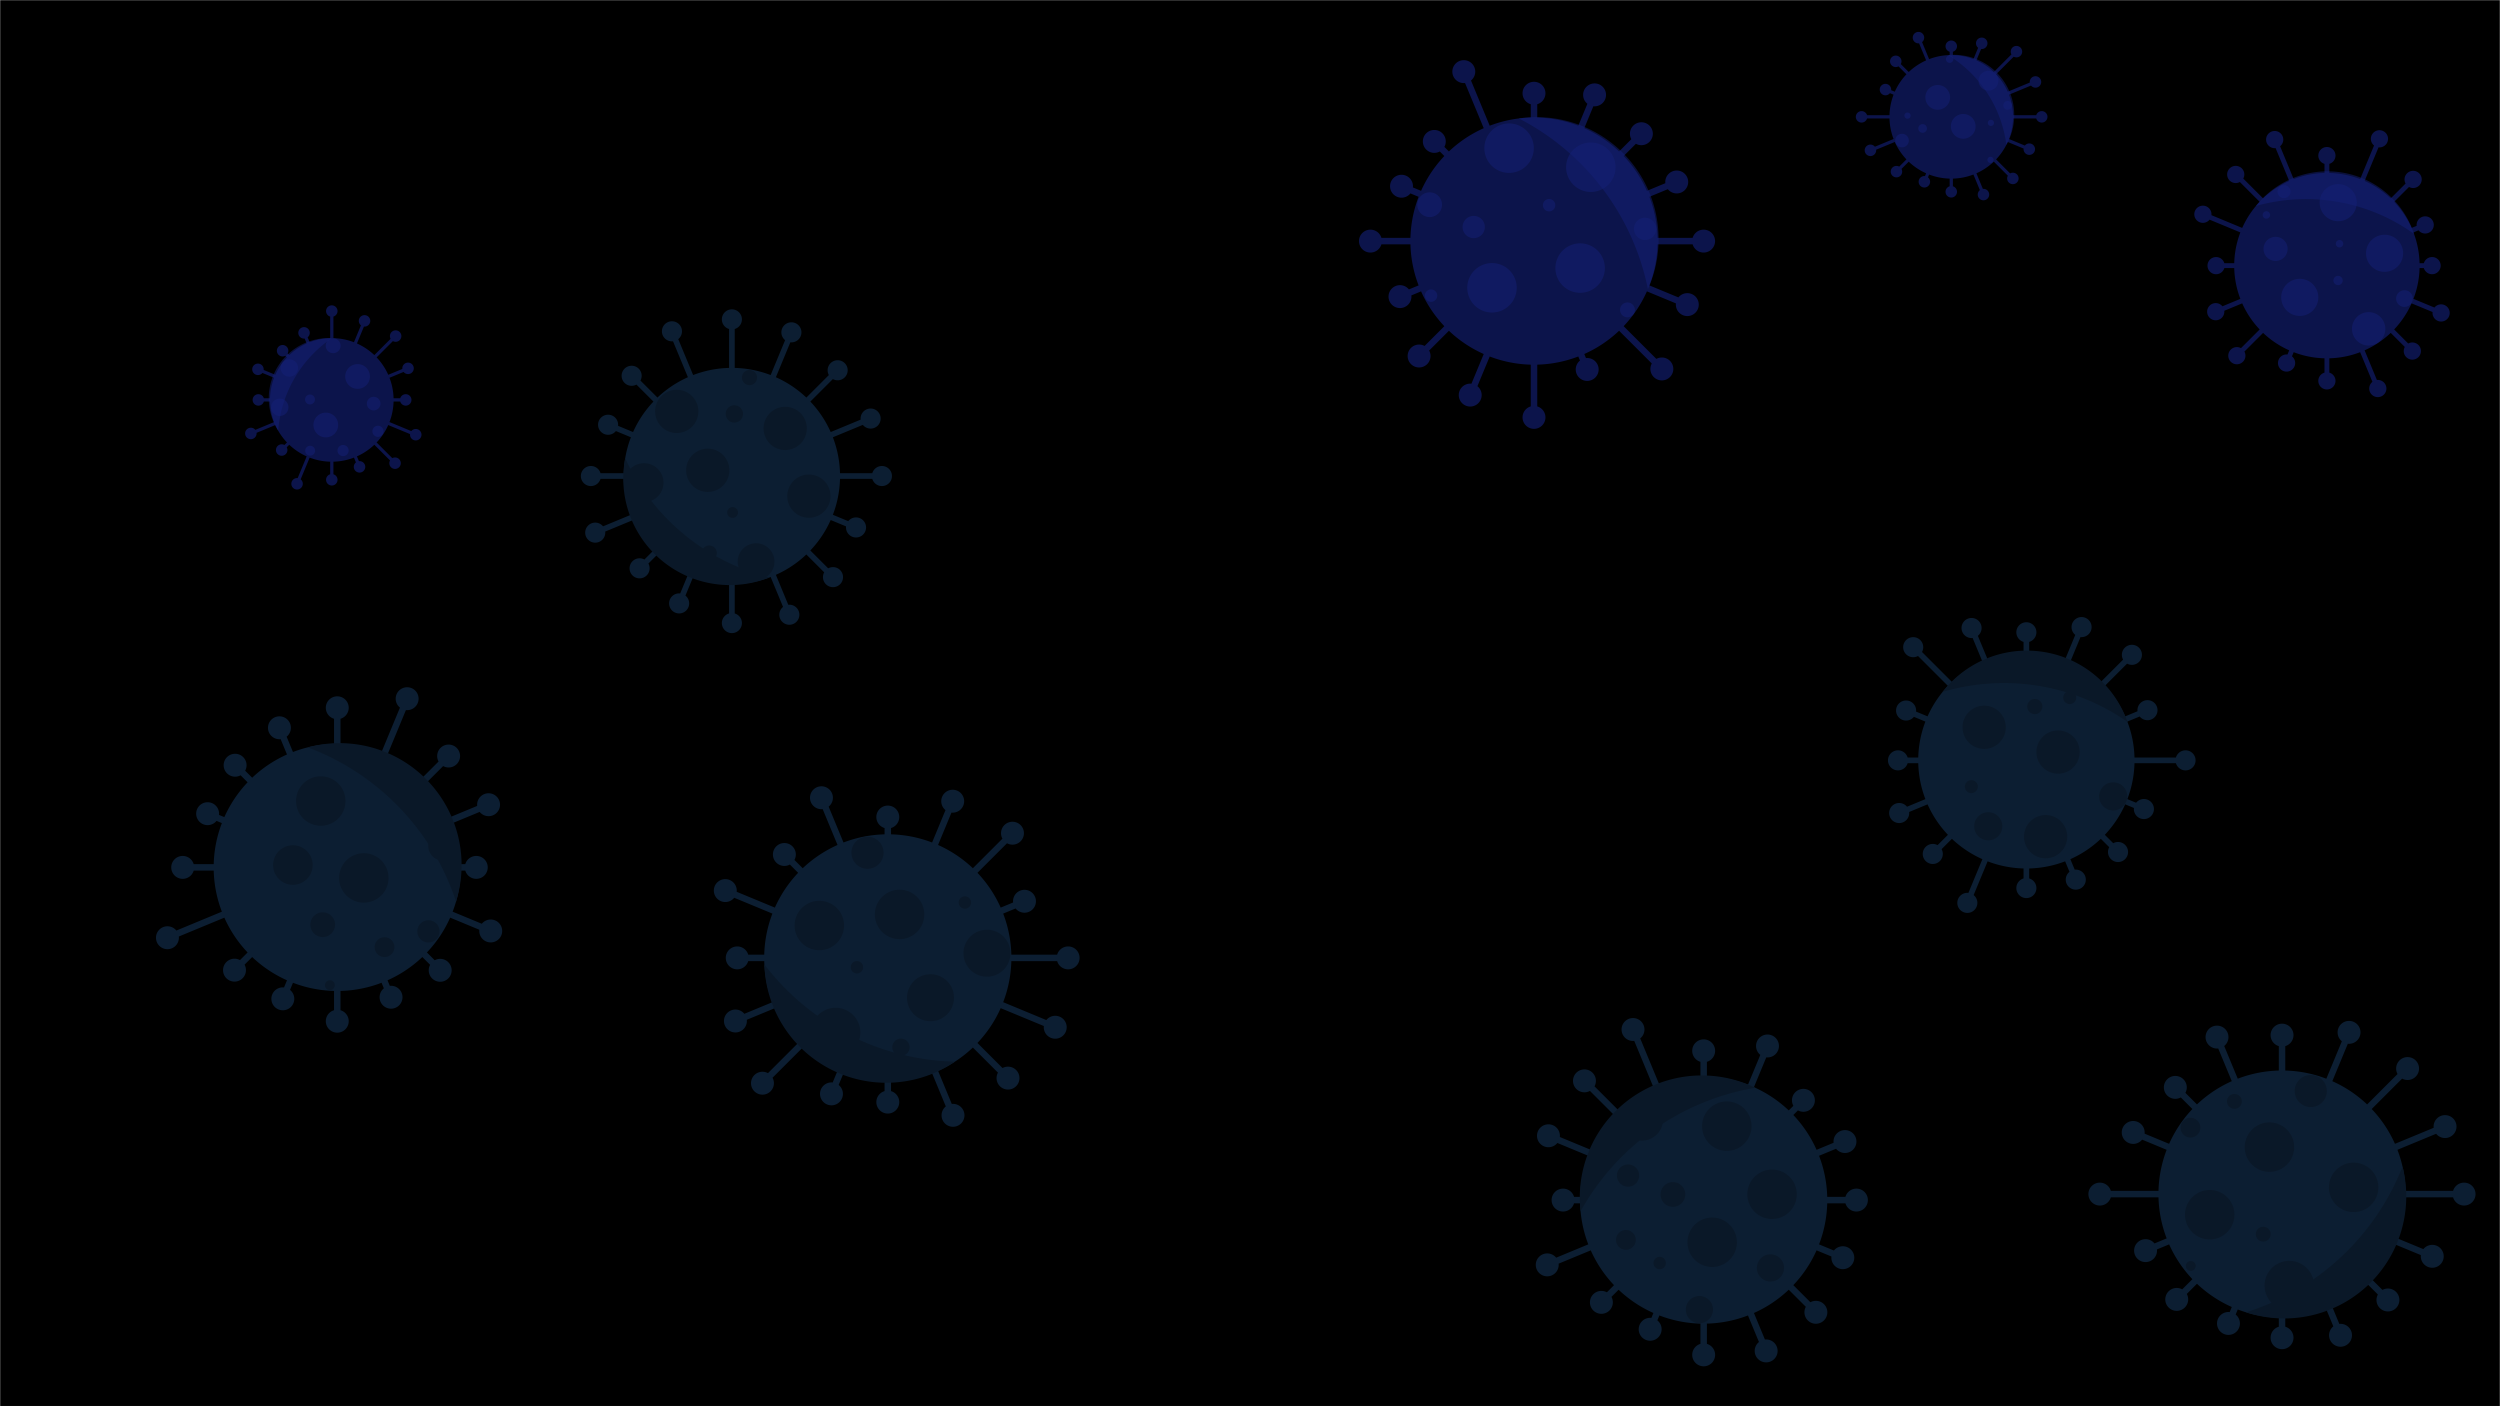 <svg xmlns="http://www.w3.org/2000/svg" version="1.1" xmlns:xlink="http://www.w3.org/1999/xlink" xmlns:svgjs="http://svgjs.com/svgjs" width="1600" height="900" preserveAspectRatio="none" viewBox="0 0 1600 900"><g mask="url(&quot;#SvgjsMask1752&quot;)" fill="none"><rect width="1600" height="900" x="0" y="0" fill="url(#SvgjsLinearGradient1753)"></rect><path d="M1060.84 152.24L1060.84 156.38L1090.32 156.38L1090.32 152.24zM1082.99 154.31 a7.33 7.33 0 1 0 14.66 0 a7.33 7.33 0 1 0 -14.66 0zM1055.61 182.66L1054.03 186.48L1079.09 196.86L1080.67 193.03zM1072.55 194.95 a7.33 7.33 0 1 0 14.66 0 a7.33 7.33 0 1 0 -14.66 0zM1039.14 208.76L1036.22 211.69L1062.12 237.6L1065.05 234.67zM1056.26 236.13 a7.33 7.33 0 1 0 14.66 0 a7.33 7.33 0 1 0 -14.66 0zM1013.94 226.57L1010.11 228.16L1013.88 237.26L1017.71 235.67zM1008.47 236.46 a7.33 7.33 0 1 0 14.66 0 a7.33 7.33 0 1 0 -14.66 0zM983.84 233.38L979.69 233.38L979.69 267.13L983.84 267.13zM974.43 267.13 a7.33 7.33 0 1 0 14.66 0 a7.33 7.33 0 1 0 -14.66 0zM953.42 228.16L949.59 226.57L939.03 252.07L942.85 253.66zM933.61 252.86 a7.33 7.33 0 1 0 14.66 0 a7.33 7.33 0 1 0 -14.66 0zM927.31 211.69L924.38 208.76L906.76 226.39L909.68 229.32zM900.89 227.85 a7.33 7.33 0 1 0 14.66 0 a7.33 7.33 0 1 0 -14.66 0zM909.5 186.48L907.91 182.66L895.2 187.92L896.79 191.75zM888.66 189.83 a7.33 7.33 0 1 0 14.66 0 a7.33 7.33 0 1 0 -14.66 0zM902.69 156.38L902.69 152.24L877.08 152.24L877.08 156.38zM869.75 154.31 a7.33 7.33 0 1 0 14.66 0 a7.33 7.33 0 1 0 -14.66 0zM907.91 125.96L909.5 122.13L897.77 117.27L896.18 121.1zM889.64 119.19 a7.33 7.33 0 1 0 14.66 0 a7.33 7.33 0 1 0 -14.66 0zM924.38 99.86L927.31 96.93L919.43 89.04L916.5 91.97zM910.63 90.51 a7.33 7.33 0 1 0 14.66 0 a7.33 7.33 0 1 0 -14.66 0zM949.59 82.04L953.42 80.46L938.75 45.04L934.92 46.63zM929.5 45.84 a7.33 7.33 0 1 0 14.66 0 a7.33 7.33 0 1 0 -14.66 0zM979.69 75.23L983.84 75.23L983.84 59.68L979.69 59.68zM974.43 59.68 a7.33 7.33 0 1 0 14.66 0 a7.33 7.33 0 1 0 -14.66 0zM1010.11 80.46L1013.94 82.04L1022.44 61.51L1018.62 59.93zM1013.2 60.72 a7.33 7.33 0 1 0 14.66 0 a7.33 7.33 0 1 0 -14.66 0zM1036.22 96.93L1039.14 99.86L1051.95 87.05L1049.02 84.12zM1043.16 85.59 a7.33 7.33 0 1 0 14.66 0 a7.33 7.33 0 1 0 -14.66 0zM1054.03 122.13L1055.61 125.96L1073.9 118.39L1072.31 114.56zM1065.78 116.47 a7.33 7.33 0 1 0 14.66 0 a7.33 7.33 0 1 0 -14.66 0zM902.66 154.31 a79.1 79.1 0 1 0 158.2 0 a79.1 79.1 0 1 0 -158.2 0z" fill="rgba(25, 40, 150, 0.5)"></path><path d="M972.07 75.8 A78.104 78.104 0 0 1 1054.67 185.01M1054.67 185.01 A158.208 158.208 0 0 0 972.07 75.8" fill="rgba(20, 32, 120, 0.5)" fill-rule="nonzero"></path><path d="M911.92 189.21 a3.96 3.96 0 1 0 7.92 0 a3.96 3.96 0 1 0 -7.92 0zM939.05 184.19 a15.82 15.82 0 1 0 31.64 0 a15.82 15.82 0 1 0 -31.64 0zM995.47 171.57 a15.82 15.82 0 1 0 31.64 0 a15.82 15.82 0 1 0 -31.64 0zM907.07 131.01 a7.91 7.91 0 1 0 15.82 0 a7.91 7.91 0 1 0 -15.82 0zM949.99 94.83 a15.82 15.82 0 1 0 31.64 0 a15.82 15.82 0 1 0 -31.64 0zM1045.72 146.46 a7.12 7.12 0 1 0 14.24 0 a7.12 7.12 0 1 0 -14.24 0zM936.06 145.29 a7.12 7.12 0 1 0 14.24 0 a7.12 7.12 0 1 0 -14.24 0zM1036.82 198.33 a4.75 4.75 0 1 0 9.5 0 a4.75 4.75 0 1 0 -9.5 0zM1002.31 107.03 a15.82 15.82 0 1 0 31.64 0 a15.82 15.82 0 1 0 -31.64 0zM987.47 131.32 a3.96 3.96 0 1 0 7.92 0 a3.96 3.96 0 1 0 -7.92 0z" fill="rgba(20, 32, 120, 0.5)" fill-rule="nonzero"></path><path d="M647.26 610.98L647.26 615.12L683.61 615.12L683.61 610.98zM676.28 613.05 a7.33 7.33 0 1 0 14.66 0 a7.33 7.33 0 1 0 -14.66 0zM642.04 641.4L640.45 645.22L674.56 659.35L676.15 655.53zM668.02 657.44 a7.33 7.33 0 1 0 14.66 0 a7.33 7.33 0 1 0 -14.66 0zM625.57 667.5L622.64 670.43L643.66 691.45L646.59 688.52zM637.8 689.99 a7.33 7.33 0 1 0 14.66 0 a7.33 7.33 0 1 0 -14.66 0zM600.36 685.31L596.54 686.9L608.01 714.61L611.84 713.02zM602.6 713.81 a7.33 7.33 0 1 0 14.66 0 a7.33 7.33 0 1 0 -14.66 0zM570.26 692.13L566.12 692.13L566.12 705.35L570.26 705.35zM560.86 705.35 a7.33 7.33 0 1 0 14.66 0 a7.33 7.33 0 1 0 -14.66 0zM539.84 686.9L536.01 685.31L530.23 699.28L534.05 700.87zM524.81 700.08 a7.33 7.33 0 1 0 14.66 0 a7.33 7.33 0 1 0 -14.66 0zM513.74 670.43L510.81 667.5L486.52 691.79L489.45 694.72zM480.65 693.25 a7.33 7.33 0 1 0 14.66 0 a7.33 7.33 0 1 0 -14.66 0zM495.92 645.22L494.34 641.4L469.88 651.53L471.47 655.35zM463.34 653.44 a7.33 7.33 0 1 0 14.66 0 a7.33 7.33 0 1 0 -14.66 0zM489.11 615.12L489.11 610.98L471.83 610.98L471.83 615.12zM464.5 613.05 a7.33 7.33 0 1 0 14.66 0 a7.33 7.33 0 1 0 -14.66 0zM494.34 584.7L495.92 580.87L464.98 568.06L463.4 571.88zM456.86 569.97 a7.33 7.33 0 1 0 14.66 0 a7.33 7.33 0 1 0 -14.66 0zM510.81 558.6L513.74 555.67L503.47 545.4L500.54 548.33zM494.67 546.87 a7.33 7.33 0 1 0 14.66 0 a7.33 7.33 0 1 0 -14.66 0zM536.01 540.78L539.84 539.2L527.65 509.76L523.82 511.35zM518.4 510.56 a7.33 7.33 0 1 0 14.66 0 a7.33 7.33 0 1 0 -14.66 0zM566.12 533.97L570.26 533.97L570.26 522.91L566.12 522.91zM560.86 522.91 a7.33 7.33 0 1 0 14.66 0 a7.33 7.33 0 1 0 -14.66 0zM596.54 539.2L600.36 540.78L611.64 513.56L607.81 511.97zM602.4 512.77 a7.33 7.33 0 1 0 14.66 0 a7.33 7.33 0 1 0 -14.66 0zM622.64 555.67L625.57 558.6L649.45 534.71L646.53 531.78zM640.66 533.25 a7.33 7.33 0 1 0 14.66 0 a7.33 7.33 0 1 0 -14.66 0zM640.45 580.87L642.04 584.7L656.46 578.73L654.87 574.9zM648.34 576.81 a7.33 7.33 0 1 0 14.66 0 a7.33 7.33 0 1 0 -14.66 0zM489.09 613.05 a79.1 79.1 0 1 0 158.2 0 a79.1 79.1 0 1 0 -158.2 0z" fill="rgba(12, 30, 50, 1)"></path><path d="M611.15 679.47 A78.104 78.104 0 0 1 489.19 617.22M489.19 617.22 A158.208 158.208 0 0 0 611.15 679.47" fill="#0a1828" fill-rule="nonzero"></path><path d="M508.55 592.33 a15.82 15.82 0 1 0 31.64 0 a15.82 15.82 0 1 0 -31.64 0zM616.63 610.06 a15.03 15.03 0 1 0 30.06 0 a15.03 15.03 0 1 0 -30.06 0zM580.49 638.55 a15.03 15.03 0 1 0 30.06 0 a15.03 15.03 0 1 0 -30.06 0zM518.99 660.8 a15.82 15.82 0 1 0 31.64 0 a15.82 15.82 0 1 0 -31.64 0zM559.91 585.23 a15.82 15.82 0 1 0 31.64 0 a15.82 15.82 0 1 0 -31.64 0zM544.92 545.75 a10.28 10.28 0 1 0 20.56 0 a10.28 10.28 0 1 0 -20.56 0zM554.36 687.98 a3.16 3.16 0 1 0 6.32 0 a3.16 3.16 0 1 0 -6.32 0zM613.57 577.61 a3.96 3.96 0 1 0 7.92 0 a3.96 3.96 0 1 0 -7.92 0zM544.48 619.05 a3.96 3.96 0 1 0 7.92 0 a3.96 3.96 0 1 0 -7.92 0zM571.08 670.23 a5.54 5.54 0 1 0 11.08 0 a5.54 5.54 0 1 0 -11.08 0z" fill="#0a1828" fill-rule="nonzero"></path><path d="M294.93 553.06L294.93 557.2L304.82 557.2L304.82 553.06zM297.49 555.13 a7.33 7.33 0 1 0 14.66 0 a7.33 7.33 0 1 0 -14.66 0zM289.7 583.48L288.11 587.3L313.28 597.73L314.87 593.9zM306.74 595.82 a7.33 7.33 0 1 0 14.66 0 a7.33 7.33 0 1 0 -14.66 0zM273.23 609.58L270.3 612.51L280.26 622.47L283.19 619.54zM274.39 621 a7.33 7.33 0 1 0 14.66 0 a7.33 7.33 0 1 0 -14.66 0zM248.02 627.39L244.2 628.98L248.36 639.02L252.18 637.44zM242.94 638.23 a7.33 7.33 0 1 0 14.66 0 a7.33 7.33 0 1 0 -14.66 0zM217.92 634.21L213.78 634.21L213.78 653.58L217.92 653.58zM208.52 653.58 a7.33 7.33 0 1 0 14.66 0 a7.33 7.33 0 1 0 -14.66 0zM187.5 628.98L183.67 627.39L179.09 638.45L182.92 640.04zM173.68 639.25 a7.33 7.33 0 1 0 14.66 0 a7.33 7.33 0 1 0 -14.66 0zM161.4 612.51L158.47 609.58L148.62 619.43L151.55 622.36zM142.75 620.9 a7.33 7.33 0 1 0 14.66 0 a7.33 7.33 0 1 0 -14.66 0zM143.58 587.3L142 583.48L106.37 598.24L107.95 602.06zM99.83 600.15 a7.33 7.33 0 1 0 14.66 0 a7.33 7.33 0 1 0 -14.66 0zM136.77 557.2L136.77 553.06L116.93 553.06L116.93 557.2zM109.6 555.13 a7.33 7.33 0 1 0 14.66 0 a7.33 7.33 0 1 0 -14.66 0zM142 526.78L143.58 522.96L133.67 518.85L132.09 522.68zM125.55 520.76 a7.33 7.33 0 1 0 14.66 0 a7.33 7.33 0 1 0 -14.66 0zM158.47 500.68L161.4 497.75L151.94 488.29L149.01 491.22zM143.14 489.75 a7.33 7.33 0 1 0 14.66 0 a7.33 7.33 0 1 0 -14.66 0zM183.67 482.86L187.5 481.28L180.76 465L176.93 466.59zM171.51 465.79 a7.33 7.33 0 1 0 14.66 0 a7.33 7.33 0 1 0 -14.66 0zM213.78 476.05L217.92 476.05L217.92 452.98L213.78 452.98zM208.52 452.98 a7.33 7.33 0 1 0 14.66 0 a7.33 7.33 0 1 0 -14.66 0zM244.2 481.28L248.02 482.86L262.48 447.96L258.66 446.38zM253.24 447.17 a7.33 7.33 0 1 0 14.66 0 a7.33 7.33 0 1 0 -14.66 0zM270.3 497.75L273.23 500.68L288.59 485.32L285.66 482.39zM279.79 483.86 a7.33 7.33 0 1 0 14.66 0 a7.33 7.33 0 1 0 -14.66 0zM288.11 522.96L289.7 526.78L313.48 516.93L311.89 513.1zM305.36 515.02 a7.33 7.33 0 1 0 14.66 0 a7.33 7.33 0 1 0 -14.66 0zM136.75 555.13 a79.1 79.1 0 1 0 158.2 0 a79.1 79.1 0 1 0 -158.2 0z" fill="rgba(12, 30, 50, 1)"></path><path d="M196.94 478.32 A78.104 78.104 0 0 1 291.87 577M291.87 577 A158.208 158.208 0 0 0 196.94 478.32" fill="#0a1828" fill-rule="nonzero"></path><path d="M189.48 512.66 a15.82 15.82 0 1 0 31.64 0 a15.82 15.82 0 1 0 -31.64 0zM174.79 553.63 a12.66 12.66 0 1 0 25.32 0 a12.66 12.66 0 1 0 -25.32 0zM217.02 561.87 a15.82 15.82 0 1 0 31.64 0 a15.82 15.82 0 1 0 -31.64 0zM274.06 541.34 a9.49 9.49 0 1 0 18.98 0 a9.49 9.49 0 1 0 -18.98 0zM250.01 489.42 a3.16 3.16 0 1 0 6.32 0 a3.16 3.16 0 1 0 -6.32 0zM274.62 511.9 a3.16 3.16 0 1 0 6.32 0 a3.16 3.16 0 1 0 -6.32 0zM198.62 591.8 a7.91 7.91 0 1 0 15.82 0 a7.91 7.91 0 1 0 -15.82 0zM207.94 630.54 a3.16 3.16 0 1 0 6.32 0 a3.16 3.16 0 1 0 -6.32 0zM267.09 596.08 a7.12 7.12 0 1 0 14.24 0 a7.12 7.12 0 1 0 -14.24 0zM239.76 606.17 a6.33 6.33 0 1 0 12.66 0 a6.33 6.33 0 1 0 -12.66 0z" fill="#0a1828" fill-rule="nonzero"></path><path d="M537.6 302.85L537.6 306.47L564.43 306.47L564.43 302.85zM558.01 304.66 a6.42 6.42 0 1 0 12.84 0 a6.42 6.42 0 1 0 -12.84 0zM533.03 329.46L531.64 332.81L547.16 339.24L548.55 335.89zM541.44 337.57 a6.42 6.42 0 1 0 12.84 0 a6.42 6.42 0 1 0 -12.84 0zM518.62 352.31L516.06 354.87L531.84 370.65L534.4 368.09zM526.7 369.37 a6.42 6.42 0 1 0 12.84 0 a6.42 6.42 0 1 0 -12.84 0zM496.56 367.89L493.22 369.28L503.51 394.12L506.85 392.74zM498.76 393.43 a6.42 6.42 0 1 0 12.84 0 a6.42 6.42 0 1 0 -12.84 0zM470.22 373.85L466.6 373.85L466.6 398.77L470.22 398.77zM461.99 398.77 a6.42 6.42 0 1 0 12.84 0 a6.42 6.42 0 1 0 -12.84 0zM443.61 369.28L440.26 367.89L432.97 385.48L436.32 386.87zM428.23 386.18 a6.42 6.42 0 1 0 12.84 0 a6.42 6.42 0 1 0 -12.84 0zM420.77 354.87L418.2 352.31L408.06 362.45L410.63 365.01zM402.92 363.73 a6.42 6.42 0 1 0 12.84 0 a6.42 6.42 0 1 0 -12.84 0zM405.18 332.81L403.79 329.46L380.26 339.21L381.65 342.56zM374.53 340.89 a6.42 6.42 0 1 0 12.84 0 a6.42 6.42 0 1 0 -12.84 0zM399.22 306.47L399.22 302.85L378.17 302.85L378.17 306.47zM371.75 304.66 a6.42 6.42 0 1 0 12.84 0 a6.42 6.42 0 1 0 -12.84 0zM403.79 279.86L405.18 276.51L389.87 270.17L388.48 273.51zM382.76 271.84 a6.42 6.42 0 1 0 12.84 0 a6.42 6.42 0 1 0 -12.84 0zM418.2 257.02L420.77 254.45L405.53 239.21L402.96 241.78zM397.83 240.5 a6.42 6.42 0 1 0 12.84 0 a6.42 6.42 0 1 0 -12.84 0zM440.26 241.43L443.61 240.04L431.72 211.35L428.37 212.73zM423.63 212.04 a6.42 6.42 0 1 0 12.84 0 a6.42 6.42 0 1 0 -12.84 0zM466.6 235.47L470.22 235.47L470.22 204.4L466.6 204.4zM461.99 204.4 a6.42 6.42 0 1 0 12.84 0 a6.42 6.42 0 1 0 -12.84 0zM493.22 240.04L496.56 241.43L508.18 213.39L504.83 212zM500.08 212.7 a6.42 6.42 0 1 0 12.84 0 a6.42 6.42 0 1 0 -12.84 0zM516.06 254.45L518.62 257.02L537.38 238.26L534.82 235.69zM529.68 236.97 a6.42 6.42 0 1 0 12.84 0 a6.42 6.42 0 1 0 -12.84 0zM531.64 276.51L533.03 279.86L557.89 269.56L556.5 266.21zM550.78 267.88 a6.42 6.42 0 1 0 12.84 0 a6.42 6.42 0 1 0 -12.84 0zM399.19 304.66 a69.22 69.22 0 1 0 138.44 0 a69.22 69.22 0 1 0 -138.44 0z" fill="rgba(12, 30, 50, 1)"></path><path d="M492.55 369.53 A68.216 68.216 0 0 1 400.14 293.27M400.14 293.27 A138.432 138.432 0 0 0 492.55 369.53" fill="#0a1828" fill-rule="nonzero"></path><path d="M488.68 274.19 a13.84 13.84 0 1 0 27.68 0 a13.84 13.84 0 1 0 -27.68 0zM399.72 308.91 a12.46 12.46 0 1 0 24.92 0 a12.46 12.46 0 1 0 -24.92 0zM503.85 317.53 a13.84 13.84 0 1 0 27.68 0 a13.84 13.84 0 1 0 -27.68 0zM474.83 241.65 a4.85 4.85 0 1 0 9.7 0 a4.85 4.85 0 1 0 -9.7 0zM439.12 300.99 a13.84 13.84 0 1 0 27.68 0 a13.84 13.84 0 1 0 -27.68 0zM472.12 359.47 a11.77 11.77 0 1 0 23.54 0 a11.77 11.77 0 1 0 -23.54 0zM465.4 327.99 a3.46 3.46 0 1 0 6.92 0 a3.46 3.46 0 1 0 -6.92 0zM449.07 353.96 a4.85 4.85 0 1 0 9.7 0 a4.85 4.85 0 1 0 -9.7 0zM419.27 263.29 a13.84 13.84 0 1 0 27.68 0 a13.84 13.84 0 1 0 -27.68 0zM464.45 264.92 a5.54 5.54 0 1 0 11.08 0 a5.54 5.54 0 1 0 -11.08 0z" fill="#0a1828" fill-rule="nonzero"></path><path d="M1539.59 762.15L1539.59 766.29L1577.01 766.29L1577.01 762.15zM1569.68 764.22 a7.33 7.33 0 1 0 14.66 0 a7.33 7.33 0 1 0 -14.66 0zM1534.36 792.57L1532.78 796.4L1555.85 805.96L1557.44 802.13zM1549.32 804.04 a7.33 7.33 0 1 0 14.66 0 a7.33 7.33 0 1 0 -14.66 0zM1517.89 818.67L1514.96 821.6L1526.81 833.45L1529.74 830.53zM1520.95 831.99 a7.33 7.33 0 1 0 14.66 0 a7.33 7.33 0 1 0 -14.66 0zM1492.69 836.49L1488.86 838.07L1496.02 855.37L1499.85 853.78zM1490.61 854.58 a7.33 7.33 0 1 0 14.66 0 a7.33 7.33 0 1 0 -14.66 0zM1462.58 843.3L1458.44 843.3L1458.44 856.14L1462.58 856.14zM1453.18 856.14 a7.33 7.33 0 1 0 14.66 0 a7.33 7.33 0 1 0 -14.66 0zM1432.16 838.07L1428.34 836.49L1424.31 846.22L1428.13 847.8zM1418.89 847.01 a7.33 7.33 0 1 0 14.66 0 a7.33 7.33 0 1 0 -14.66 0zM1406.06 821.6L1403.13 818.67L1391.65 830.16L1394.58 833.09zM1385.78 831.62 a7.33 7.33 0 1 0 14.66 0 a7.33 7.33 0 1 0 -14.66 0zM1388.25 796.4L1386.66 792.57L1372.37 798.49L1373.95 802.32zM1365.83 800.4 a7.33 7.33 0 1 0 14.66 0 a7.33 7.33 0 1 0 -14.66 0zM1381.43 766.29L1381.43 762.15L1343.91 762.15L1343.91 766.29zM1336.58 764.22 a7.33 7.33 0 1 0 14.66 0 a7.33 7.33 0 1 0 -14.66 0zM1386.66 735.87L1388.25 732.05L1366.05 722.85L1364.46 726.68zM1357.92 724.77 a7.33 7.33 0 1 0 14.66 0 a7.33 7.33 0 1 0 -14.66 0zM1403.13 709.77L1406.06 706.84L1393.68 694.46L1390.75 697.39zM1384.88 695.93 a7.33 7.33 0 1 0 14.66 0 a7.33 7.33 0 1 0 -14.66 0zM1428.34 691.96L1432.16 690.37L1420.8 662.94L1416.97 664.53zM1411.56 663.74 a7.33 7.33 0 1 0 14.66 0 a7.33 7.33 0 1 0 -14.66 0zM1458.44 685.15L1462.58 685.15L1462.58 662.49L1458.44 662.49zM1453.18 662.49 a7.33 7.33 0 1 0 14.66 0 a7.33 7.33 0 1 0 -14.66 0zM1488.86 690.37L1492.69 691.96L1505.3 661.51L1501.47 659.92zM1496.06 660.71 a7.33 7.33 0 1 0 14.66 0 a7.33 7.33 0 1 0 -14.66 0zM1514.96 706.84L1517.89 709.77L1542.33 685.33L1539.4 682.41zM1533.53 683.87 a7.33 7.33 0 1 0 14.66 0 a7.33 7.33 0 1 0 -14.66 0zM1532.78 732.05L1534.36 735.87L1565.63 722.92L1564.04 719.1zM1557.5 721.01 a7.33 7.33 0 1 0 14.66 0 a7.33 7.33 0 1 0 -14.66 0zM1381.41 764.22 a79.1 79.1 0 1 0 158.2 0 a79.1 79.1 0 1 0 -158.2 0z" fill="rgba(12, 30, 50, 1)"></path><path d="M1537.62 746.55 A78.104 78.104 0 0 1 1437.42 839.88M1437.42 839.88 A158.208 158.208 0 0 0 1537.62 746.55" fill="#0a1828" fill-rule="nonzero"></path><path d="M1398.4 777.41 a15.82 15.82 0 1 0 31.64 0 a15.82 15.82 0 1 0 -31.64 0zM1490.51 759.92 a15.82 15.82 0 1 0 31.64 0 a15.82 15.82 0 1 0 -31.64 0zM1436.63 734.17 a15.82 15.82 0 1 0 31.64 0 a15.82 15.82 0 1 0 -31.64 0zM1468.62 698.26 a10.28 10.28 0 1 0 20.56 0 a10.28 10.28 0 1 0 -20.56 0zM1517.58 804.63 a4.75 4.75 0 1 0 9.5 0 a4.75 4.75 0 1 0 -9.5 0zM1449.32 822.77 a15.82 15.82 0 1 0 31.64 0 a15.82 15.82 0 1 0 -31.64 0zM1443.71 789.88 a4.75 4.75 0 1 0 9.5 0 a4.75 4.75 0 1 0 -9.5 0zM1425.27 704.89 a4.75 4.75 0 1 0 9.5 0 a4.75 4.75 0 1 0 -9.5 0zM1395.56 721.7 a6.33 6.33 0 1 0 12.66 0 a6.33 6.33 0 1 0 -12.66 0zM1398.94 810.2 a3.16 3.16 0 1 0 6.32 0 a3.16 3.16 0 1 0 -6.32 0z" fill="#0a1828" fill-rule="nonzero"></path><path d="M1548.53 168.46L1548.53 171.56L1556.54 171.56L1556.54 168.46zM1551.04 170.01 a5.5 5.5 0 1 0 11 0 a5.5 5.5 0 1 0 -11 0zM1544.61 191.27L1543.42 194.14L1561.72 201.72L1562.91 198.85zM1556.82 200.29 a5.5 5.5 0 1 0 11 0 a5.5 5.5 0 1 0 -11 0zM1532.26 210.85L1530.06 213.04L1542.8 225.78L1544.99 223.58zM1538.4 224.68 a5.5 5.5 0 1 0 11 0 a5.5 5.5 0 1 0 -11 0zM1513.35 224.21L1510.49 225.4L1520.37 249.25L1523.24 248.06zM1516.3 248.66 a5.5 5.5 0 1 0 11 0 a5.5 5.5 0 1 0 -11 0zM1490.78 229.32L1487.67 229.32L1487.67 243.76L1490.78 243.76zM1483.72 243.76 a5.5 5.5 0 1 0 11 0 a5.5 5.5 0 1 0 -11 0zM1467.96 225.4L1465.09 224.21L1461.97 231.75L1464.84 232.93zM1457.91 232.34 a5.5 5.5 0 1 0 11 0 a5.5 5.5 0 1 0 -11 0zM1448.39 213.04L1446.19 210.85L1430.49 226.54L1432.69 228.74zM1426.09 227.64 a5.5 5.5 0 1 0 11 0 a5.5 5.5 0 1 0 -11 0zM1435.02 194.14L1433.84 191.27L1417.47 198.05L1418.66 200.92zM1412.57 199.48 a5.5 5.5 0 1 0 11 0 a5.5 5.5 0 1 0 -11 0zM1429.92 171.56L1429.92 168.46L1418.3 168.46L1418.3 171.56zM1412.8 170.01 a5.5 5.5 0 1 0 11 0 a5.5 5.5 0 1 0 -11 0zM1433.84 148.75L1435.02 145.88L1410.44 135.69L1409.25 138.56zM1404.35 137.13 a5.5 5.5 0 1 0 11 0 a5.5 5.5 0 1 0 -11 0zM1446.19 129.17L1448.39 126.97L1431.97 110.56L1429.78 112.76zM1425.37 111.66 a5.5 5.5 0 1 0 11 0 a5.5 5.5 0 1 0 -11 0zM1465.09 115.81L1467.96 114.62L1457.24 88.73L1454.37 89.92zM1450.3 89.33 a5.5 5.5 0 1 0 11 0 a5.5 5.5 0 1 0 -11 0zM1487.67 110.7L1490.78 110.7L1490.78 99.59L1487.67 99.59zM1483.72 99.59 a5.5 5.5 0 1 0 11 0 a5.5 5.5 0 1 0 -11 0zM1510.49 114.62L1513.35 115.81L1524.28 89.43L1521.41 88.24zM1517.35 88.84 a5.5 5.5 0 1 0 11 0 a5.5 5.5 0 1 0 -11 0zM1530.06 126.97L1532.26 129.17L1545.5 115.93L1543.31 113.73zM1538.9 114.83 a5.5 5.5 0 1 0 11 0 a5.5 5.5 0 1 0 -11 0zM1543.42 145.88L1544.61 148.75L1552.72 145.39L1551.53 142.52zM1546.63 143.95 a5.5 5.5 0 1 0 11 0 a5.5 5.5 0 1 0 -11 0zM1429.89 170.01 a59.33 59.33 0 1 0 118.66 0 a59.33 59.33 0 1 0 -118.66 0z" fill="rgba(25, 40, 150, 0.5)"></path><path d="M1443.82 131.82 A58.328 58.328 0 0 1 1544.96 149.67M1544.96 149.67 A118.656 118.656 0 0 0 1443.82 131.82" fill="rgba(20, 32, 120, 0.5)" fill-rule="nonzero"></path><path d="M1505.26 210.46 a10.68 10.68 0 1 0 21.36 0 a10.68 10.68 0 1 0 -21.36 0zM1484.57 129.7 a11.87 11.87 0 1 0 23.74 0 a11.87 11.87 0 1 0 -23.74 0zM1459.98 190.32 a11.87 11.87 0 1 0 23.74 0 a11.87 11.87 0 1 0 -23.74 0zM1514.26 162.1 a11.87 11.87 0 1 0 23.74 0 a11.87 11.87 0 1 0 -23.74 0zM1533.52 191.09 a5.34 5.34 0 1 0 10.68 0 a5.34 5.34 0 1 0 -10.68 0zM1457.6 122.64 a4.15 4.15 0 1 0 8.3 0 a4.15 4.15 0 1 0 -8.3 0zM1494.93 155.99 a2.37 2.37 0 1 0 4.74 0 a2.37 2.37 0 1 0 -4.74 0zM1448.11 137.58 a2.37 2.37 0 1 0 4.74 0 a2.37 2.37 0 1 0 -4.74 0zM1448.66 159.28 a7.71 7.71 0 1 0 15.42 0 a7.71 7.71 0 1 0 -15.42 0zM1493.39 179.51 a2.97 2.97 0 1 0 5.94 0 a2.97 2.97 0 1 0 -5.94 0z" fill="rgba(20, 32, 120, 0.5)" fill-rule="nonzero"></path><path d="M1288.35 73.74L1288.35 75.81L1306.71 75.81L1306.71 73.74zM1303.04 74.78 a3.67 3.67 0 1 0 7.34 0 a3.67 3.67 0 1 0 -7.34 0zM1285.74 88.95L1284.94 90.86L1298.37 96.42L1299.16 94.51zM1295.09 95.47 a3.67 3.67 0 1 0 7.34 0 a3.67 3.67 0 1 0 -7.34 0zM1277.5 102L1276.04 103.47L1287.51 114.94L1288.97 113.47zM1284.57 114.2 a3.67 3.67 0 1 0 7.34 0 a3.67 3.67 0 1 0 -7.34 0zM1264.9 110.91L1262.99 111.7L1268.46 124.92L1270.38 124.13zM1265.75 124.53 a3.67 3.67 0 1 0 7.34 0 a3.67 3.67 0 1 0 -7.34 0zM1249.85 114.31L1247.78 114.31L1247.78 122.75L1249.85 122.75zM1245.14 122.75 a3.67 3.67 0 1 0 7.34 0 a3.67 3.67 0 1 0 -7.34 0zM1234.64 111.7L1232.72 110.91L1230.64 115.94L1232.55 116.74zM1227.93 116.34 a3.67 3.67 0 1 0 7.34 0 a3.67 3.67 0 1 0 -7.34 0zM1221.59 103.47L1220.12 102L1213 109.12L1214.47 110.59zM1210.06 109.85 a3.67 3.67 0 1 0 7.34 0 a3.67 3.67 0 1 0 -7.34 0zM1212.68 90.86L1211.89 88.95L1196.68 95.25L1197.47 97.16zM1193.41 96.21 a3.67 3.67 0 1 0 7.34 0 a3.67 3.67 0 1 0 -7.34 0zM1209.27 75.81L1209.27 73.74L1191.4 73.74L1191.4 75.81zM1187.73 74.78 a3.67 3.67 0 1 0 7.34 0 a3.67 3.67 0 1 0 -7.34 0zM1211.89 60.6L1212.68 58.69L1207.09 56.37L1206.3 58.29zM1203.02 57.33 a3.67 3.67 0 1 0 7.34 0 a3.67 3.67 0 1 0 -7.34 0zM1220.12 47.55L1221.59 46.09L1214.02 38.52L1212.56 39.98zM1209.62 39.25 a3.67 3.67 0 1 0 7.34 0 a3.67 3.67 0 1 0 -7.34 0zM1232.72 38.64L1234.64 37.85L1228.77 23.7L1226.86 24.49zM1224.15 24.09 a3.67 3.67 0 1 0 7.34 0 a3.67 3.67 0 1 0 -7.34 0zM1247.78 35.24L1249.85 35.24L1249.85 29.6L1247.78 29.6zM1245.14 29.6 a3.67 3.67 0 1 0 7.34 0 a3.67 3.67 0 1 0 -7.34 0zM1262.99 37.85L1264.9 38.64L1269.26 28.11L1267.35 27.32zM1264.64 27.72 a3.67 3.67 0 1 0 7.34 0 a3.67 3.67 0 1 0 -7.34 0zM1276.04 46.09L1277.5 47.55L1291.26 33.79L1289.8 32.33zM1286.86 33.06 a3.67 3.67 0 1 0 7.34 0 a3.67 3.67 0 1 0 -7.34 0zM1284.94 58.69L1285.74 60.6L1303.11 53.41L1302.31 51.49zM1299.04 52.45 a3.67 3.67 0 1 0 7.34 0 a3.67 3.67 0 1 0 -7.34 0zM1209.26 74.78 a39.55 39.55 0 1 0 79.1 0 a39.55 39.55 0 1 0 -79.1 0z" fill="rgba(25, 40, 150, 0.5)"></path><path d="M1246.8 35.28 A38.552 38.552 0 0 1 1284.07 92.71M1284.07 92.71 A79.104 79.104 0 0 0 1246.8 35.28" fill="rgba(20, 32, 120, 0.5)" fill-rule="nonzero"></path><path d="M1248.56 80.87 a7.91 7.91 0 1 0 15.82 0 a7.91 7.91 0 1 0 -15.82 0zM1212.94 89.96 a4.35 4.35 0 1 0 8.7 0 a4.35 4.35 0 1 0 -8.7 0zM1272.21 78.64 a1.98 1.98 0 1 0 3.96 0 a1.98 1.98 0 1 0 -3.96 0zM1227.7 82.21 a2.77 2.77 0 1 0 5.54 0 a2.77 2.77 0 1 0 -5.54 0zM1232.23 62.32 a7.91 7.91 0 1 0 15.82 0 a7.91 7.91 0 1 0 -15.82 0zM1271.95 102.32 a1.98 1.98 0 1 0 3.96 0 a1.98 1.98 0 1 0 -3.96 0zM1266.3 51.64 a6.33 6.33 0 1 0 12.66 0 a6.33 6.33 0 1 0 -12.66 0zM1245.41 37.85 a2.37 2.37 0 1 0 4.74 0 a2.37 2.37 0 1 0 -4.74 0zM1218.82 74 a1.98 1.98 0 1 0 3.96 0 a1.98 1.98 0 1 0 -3.96 0zM1282.08 67.44 a2.77 2.77 0 1 0 5.54 0 a2.77 2.77 0 1 0 -5.54 0z" fill="rgba(20, 32, 120, 0.5)" fill-rule="nonzero"></path><path d="M251.89 254.91L251.89 256.98L259.67 256.98L259.67 254.91zM256 255.95 a3.67 3.67 0 1 0 7.34 0 a3.67 3.67 0 1 0 -7.34 0zM249.28 270.12L248.49 272.04L265.7 279.17L266.49 277.25zM262.42 278.21 a3.67 3.67 0 1 0 7.34 0 a3.67 3.67 0 1 0 -7.34 0zM241.04 283.18L239.58 284.64L252.11 297.17L253.57 295.71zM249.17 296.44 a3.67 3.67 0 1 0 7.34 0 a3.67 3.67 0 1 0 -7.34 0zM228.44 292.08L226.53 292.87L229.14 299.18L231.05 298.39zM226.43 298.79 a3.67 3.67 0 1 0 7.34 0 a3.67 3.67 0 1 0 -7.34 0zM213.39 295.49L211.32 295.49L211.32 307.06L213.39 307.06zM208.68 307.06 a3.67 3.67 0 1 0 7.34 0 a3.67 3.67 0 1 0 -7.34 0zM198.18 292.87L196.27 292.08L189.16 309.24L191.07 310.03zM186.45 309.63 a3.67 3.67 0 1 0 7.34 0 a3.67 3.67 0 1 0 -7.34 0zM185.13 284.64L183.66 283.18L179.55 287.29L181.01 288.75zM176.61 288.02 a3.67 3.67 0 1 0 7.34 0 a3.67 3.67 0 1 0 -7.34 0zM176.22 272.04L175.43 270.12L160.16 276.45L160.95 278.36zM156.88 277.41 a3.67 3.67 0 1 0 7.34 0 a3.67 3.67 0 1 0 -7.34 0zM172.82 256.98L172.82 254.91L165.35 254.91L165.35 256.98zM161.68 255.95 a3.67 3.67 0 1 0 7.34 0 a3.67 3.67 0 1 0 -7.34 0zM175.43 241.78L176.22 239.86L165.49 235.42L164.69 237.33zM161.42 236.37 a3.67 3.67 0 1 0 7.34 0 a3.67 3.67 0 1 0 -7.34 0zM183.66 228.72L185.13 227.26L181.61 223.74L180.14 225.2zM177.2 224.47 a3.67 3.67 0 1 0 7.34 0 a3.67 3.67 0 1 0 -7.34 0zM196.27 219.82L198.18 219.02L195.53 212.63L193.62 213.42zM190.91 213.03 a3.67 3.67 0 1 0 7.34 0 a3.67 3.67 0 1 0 -7.34 0zM211.32 216.41L213.39 216.41L213.39 199.09L211.32 199.09zM208.68 199.09 a3.67 3.67 0 1 0 7.34 0 a3.67 3.67 0 1 0 -7.34 0zM226.53 219.02L228.44 219.82L234.27 205.76L232.35 204.96zM229.64 205.36 a3.67 3.67 0 1 0 7.34 0 a3.67 3.67 0 1 0 -7.34 0zM239.58 227.26L241.04 228.72L253.95 215.82L252.48 214.35zM249.55 215.09 a3.67 3.67 0 1 0 7.34 0 a3.67 3.67 0 1 0 -7.34 0zM248.49 239.86L249.28 241.78L261.55 236.69L260.76 234.78zM257.48 235.74 a3.67 3.67 0 1 0 7.34 0 a3.67 3.67 0 1 0 -7.34 0zM172.8 255.95 a39.55 39.55 0 1 0 79.1 0 a39.55 39.55 0 1 0 -79.1 0z" fill="rgba(25, 40, 150, 0.5)"></path><path d="M178.04 275.61 A38.552 38.552 0 0 1 212.4 216.4M212.4 216.4 A79.104 79.104 0 0 0 178.04 275.61" fill="rgba(20, 32, 120, 0.5)" fill-rule="nonzero"></path><path d="M238.34 276.04 a3.56 3.56 0 1 0 7.12 0 a3.56 3.56 0 1 0 -7.12 0zM200.61 272 a7.91 7.91 0 1 0 15.82 0 a7.91 7.91 0 1 0 -15.82 0zM179.64 235.52 a5.54 5.54 0 1 0 11.08 0 a5.54 5.54 0 1 0 -11.08 0zM208.47 221.28 a4.75 4.75 0 1 0 9.5 0 a4.75 4.75 0 1 0 -9.5 0zM220.94 240.94 a7.91 7.91 0 1 0 15.82 0 a7.91 7.91 0 1 0 -15.82 0zM234.79 258.31 a4.35 4.35 0 1 0 8.7 0 a4.35 4.35 0 1 0 -8.7 0zM173.52 260.67 a5.54 5.54 0 1 0 11.08 0 a5.54 5.54 0 1 0 -11.08 0zM195.24 255.67 a3.16 3.16 0 1 0 6.32 0 a3.16 3.16 0 1 0 -6.32 0zM195.35 288.46 a3.16 3.16 0 1 0 6.32 0 a3.16 3.16 0 1 0 -6.32 0zM216 288.35 a3.56 3.56 0 1 0 7.12 0 a3.56 3.56 0 1 0 -7.12 0z" fill="rgba(20, 32, 120, 0.5)" fill-rule="nonzero"></path><path d="M1169.43 765.98L1169.43 770.12L1188.11 770.12L1188.11 765.98zM1180.78 768.05 a7.33 7.33 0 1 0 14.66 0 a7.33 7.33 0 1 0 -14.66 0zM1164.2 796.4L1162.62 800.23L1178.62 806.85L1180.2 803.03zM1172.08 804.94 a7.33 7.33 0 1 0 14.66 0 a7.33 7.33 0 1 0 -14.66 0zM1147.73 822.5L1144.8 825.43L1160.7 841.33L1163.63 838.41zM1154.84 839.87 a7.33 7.33 0 1 0 14.66 0 a7.33 7.33 0 1 0 -14.66 0zM1122.52 840.32L1118.7 841.9L1128.43 865.39L1132.25 863.8zM1123.01 864.59 a7.33 7.33 0 1 0 14.66 0 a7.33 7.33 0 1 0 -14.66 0zM1092.42 847.13L1088.28 847.13L1088.28 867.11L1092.42 867.11zM1083.02 867.11 a7.33 7.33 0 1 0 14.66 0 a7.33 7.33 0 1 0 -14.66 0zM1062 841.9L1058.18 840.32L1054.19 849.94L1058.01 851.53zM1048.77 850.74 a7.33 7.33 0 1 0 14.66 0 a7.33 7.33 0 1 0 -14.66 0zM1035.9 825.43L1032.97 822.5L1023.42 832.05L1026.35 834.98zM1017.56 833.51 a7.33 7.33 0 1 0 14.66 0 a7.33 7.33 0 1 0 -14.66 0zM1018.09 800.23L1016.5 796.4L989.44 807.61L991.02 811.43zM982.9 809.52 a7.33 7.33 0 1 0 14.66 0 a7.33 7.33 0 1 0 -14.66 0zM1011.27 770.12L1011.27 765.98L1000.36 765.98L1000.36 770.12zM993.03 768.05 a7.33 7.33 0 1 0 14.66 0 a7.33 7.33 0 1 0 -14.66 0zM1016.5 739.7L1018.09 735.88L991.8 724.99L990.22 728.82zM983.68 726.9 a7.33 7.33 0 1 0 14.66 0 a7.33 7.33 0 1 0 -14.66 0zM1032.97 713.6L1035.9 710.67L1015.51 690.28L1012.58 693.21zM1006.72 691.75 a7.33 7.33 0 1 0 14.66 0 a7.33 7.33 0 1 0 -14.66 0zM1058.18 695.79L1062 694.2L1047.05 658.1L1043.22 659.68zM1037.8 658.89 a7.33 7.33 0 1 0 14.66 0 a7.33 7.33 0 1 0 -14.66 0zM1088.28 688.97L1092.42 688.97L1092.42 672.53L1088.28 672.53zM1083.02 672.53 a7.33 7.33 0 1 0 14.66 0 a7.33 7.33 0 1 0 -14.66 0zM1118.7 694.2L1122.52 695.79L1133.11 670.22L1129.29 668.64zM1123.87 669.43 a7.33 7.33 0 1 0 14.66 0 a7.33 7.33 0 1 0 -14.66 0zM1144.8 710.67L1147.73 713.6L1155.66 705.67L1152.73 702.74zM1146.86 704.21 a7.33 7.33 0 1 0 14.66 0 a7.33 7.33 0 1 0 -14.66 0zM1162.62 735.88L1164.2 739.7L1181.57 732.51L1179.98 728.68zM1173.45 730.59 a7.33 7.33 0 1 0 14.66 0 a7.33 7.33 0 1 0 -14.66 0zM1011.25 768.05 a79.1 79.1 0 1 0 158.2 0 a79.1 79.1 0 1 0 -158.2 0z" fill="rgba(12, 30, 50, 1)"></path><path d="M1011.57 775.21 A78.104 78.104 0 0 1 1123.39 696.18M1123.39 696.18 A158.208 158.208 0 0 0 1011.57 775.21" fill="#0a1828" fill-rule="nonzero"></path><path d="M1079.97 795.05 a15.82 15.82 0 1 0 31.64 0 a15.82 15.82 0 1 0 -31.64 0zM1089.34 720.74 a15.82 15.82 0 1 0 31.64 0 a15.82 15.82 0 1 0 -31.64 0zM1124.39 811.48 a8.7 8.7 0 1 0 17.4 0 a8.7 8.7 0 1 0 -17.4 0zM1078.93 838.16 a8.7 8.7 0 1 0 17.4 0 a8.7 8.7 0 1 0 -17.4 0zM1037.41 716.54 a13.45 13.45 0 1 0 26.9 0 a13.45 13.45 0 1 0 -26.9 0zM1118.3 764.34 a15.82 15.82 0 1 0 31.64 0 a15.82 15.82 0 1 0 -31.64 0zM1058.24 808.34 a3.96 3.96 0 1 0 7.92 0 a3.96 3.96 0 1 0 -7.92 0zM1062.75 764.46 a7.91 7.91 0 1 0 15.82 0 a7.91 7.91 0 1 0 -15.82 0zM1034.24 793.54 a6.33 6.33 0 1 0 12.66 0 a6.33 6.33 0 1 0 -12.66 0zM1034.83 752.37 a7.12 7.12 0 1 0 14.24 0 a7.12 7.12 0 1 0 -14.24 0z" fill="#0a1828" fill-rule="nonzero"></path><path d="M1366.07 484.81L1366.07 488.44L1398.75 488.44L1398.75 484.81zM1392.33 486.63 a6.42 6.42 0 1 0 12.84 0 a6.42 6.42 0 1 0 -12.84 0zM1361.5 511.43L1360.11 514.78L1371.41 519.46L1372.8 516.11zM1365.68 517.79 a6.42 6.42 0 1 0 12.84 0 a6.42 6.42 0 1 0 -12.84 0zM1347.09 534.27L1344.53 536.83L1354.26 546.57L1356.82 544.01zM1349.12 545.29 a6.42 6.42 0 1 0 12.84 0 a6.42 6.42 0 1 0 -12.84 0zM1325.03 549.86L1321.69 551.25L1326.83 563.66L1330.18 562.28zM1322.08 562.97 a6.42 6.42 0 1 0 12.84 0 a6.42 6.42 0 1 0 -12.84 0zM1298.69 555.82L1295.07 555.82L1295.07 568.36L1298.69 568.36zM1290.46 568.36 a6.42 6.42 0 1 0 12.84 0 a6.42 6.42 0 1 0 -12.84 0zM1272.08 551.25L1268.73 549.86L1257.42 577.15L1260.77 578.54zM1252.68 577.84 a6.42 6.42 0 1 0 12.84 0 a6.42 6.42 0 1 0 -12.84 0zM1249.24 536.83L1246.67 534.27L1235.7 545.25L1238.26 547.81zM1230.56 546.53 a6.42 6.42 0 1 0 12.84 0 a6.42 6.42 0 1 0 -12.84 0zM1233.65 514.78L1232.26 511.43L1214.79 518.67L1216.18 522.02zM1209.06 520.34 a6.42 6.42 0 1 0 12.84 0 a6.42 6.42 0 1 0 -12.84 0zM1227.69 488.44L1227.69 484.81L1214.72 484.81L1214.72 488.44zM1208.3 486.63 a6.42 6.42 0 1 0 12.84 0 a6.42 6.42 0 1 0 -12.84 0zM1232.26 461.82L1233.65 458.47L1220.59 453.07L1219.21 456.41zM1213.48 454.74 a6.42 6.42 0 1 0 12.84 0 a6.42 6.42 0 1 0 -12.84 0zM1246.67 438.98L1249.24 436.42L1225.73 412.91L1223.17 415.48zM1218.03 414.2 a6.42 6.42 0 1 0 12.84 0 a6.42 6.42 0 1 0 -12.84 0zM1268.73 423.39L1272.08 422.01L1263.47 401.24L1260.12 402.63zM1255.38 401.93 a6.42 6.42 0 1 0 12.84 0 a6.42 6.42 0 1 0 -12.84 0zM1295.07 417.43L1298.69 417.43L1298.69 404.66L1295.07 404.66zM1290.46 404.66 a6.42 6.42 0 1 0 12.84 0 a6.42 6.42 0 1 0 -12.84 0zM1321.69 422.01L1325.03 423.39L1333.88 402.03L1330.53 400.65zM1325.79 401.34 a6.42 6.42 0 1 0 12.84 0 a6.42 6.42 0 1 0 -12.84 0zM1344.53 436.42L1347.09 438.98L1365.7 420.37L1363.14 417.81zM1358 419.09 a6.42 6.42 0 1 0 12.84 0 a6.42 6.42 0 1 0 -12.84 0zM1360.11 458.47L1361.5 461.82L1375.08 456.2L1373.69 452.85zM1367.97 454.52 a6.42 6.42 0 1 0 12.84 0 a6.42 6.42 0 1 0 -12.84 0zM1227.66 486.63 a69.22 69.22 0 1 0 138.44 0 a69.22 69.22 0 1 0 -138.44 0z" fill="rgba(12, 30, 50, 1)"></path><path d="M1243.29 442.82 A68.216 68.216 0 0 1 1361.56 461.98M1361.56 461.98 A138.432 138.432 0 0 0 1243.29 442.82" fill="#0a1828" fill-rule="nonzero"></path><path d="M1303.31 481.32 a13.84 13.84 0 1 0 27.68 0 a13.84 13.84 0 1 0 -27.68 0zM1295.36 535.48 a13.84 13.84 0 1 0 27.68 0 a13.84 13.84 0 1 0 -27.68 0zM1263.49 528.83 a9 9 0 1 0 18 0 a9 9 0 1 0 -18 0zM1256.02 465.47 a13.84 13.84 0 1 0 27.68 0 a13.84 13.84 0 1 0 -27.68 0zM1257.51 503.45 a4.15 4.15 0 1 0 8.3 0 a4.15 4.15 0 1 0 -8.3 0zM1343.45 509.69 a9 9 0 1 0 18 0 a9 9 0 1 0 -18 0zM1267.93 429.04 a7.61 7.61 0 1 0 15.22 0 a7.61 7.61 0 1 0 -15.22 0zM1297.43 452.2 a4.85 4.85 0 1 0 9.7 0 a4.85 4.85 0 1 0 -9.7 0zM1314.96 423.83 a2.77 2.77 0 1 0 5.54 0 a2.77 2.77 0 1 0 -5.54 0zM1320.47 446.45 a4.15 4.15 0 1 0 8.3 0 a4.15 4.15 0 1 0 -8.3 0z" fill="#0a1828" fill-rule="nonzero"></path></g><defs><mask id="SvgjsMask1752"><rect width="1600" height="900" fill="#ffffff"></rect></mask><linearGradient x1="10.94%" y1="-19.44%" x2="89.06%" y2="119.44%" gradientUnits="userSpaceOnUse" id="SvgjsLinearGradient1753"><stop stop-color="rgba(0, 0, 0, 1)" offset="0"></stop><stop stop-color="rgba(0, 0, 0, 1)" offset="1"></stop></linearGradient></defs></svg>